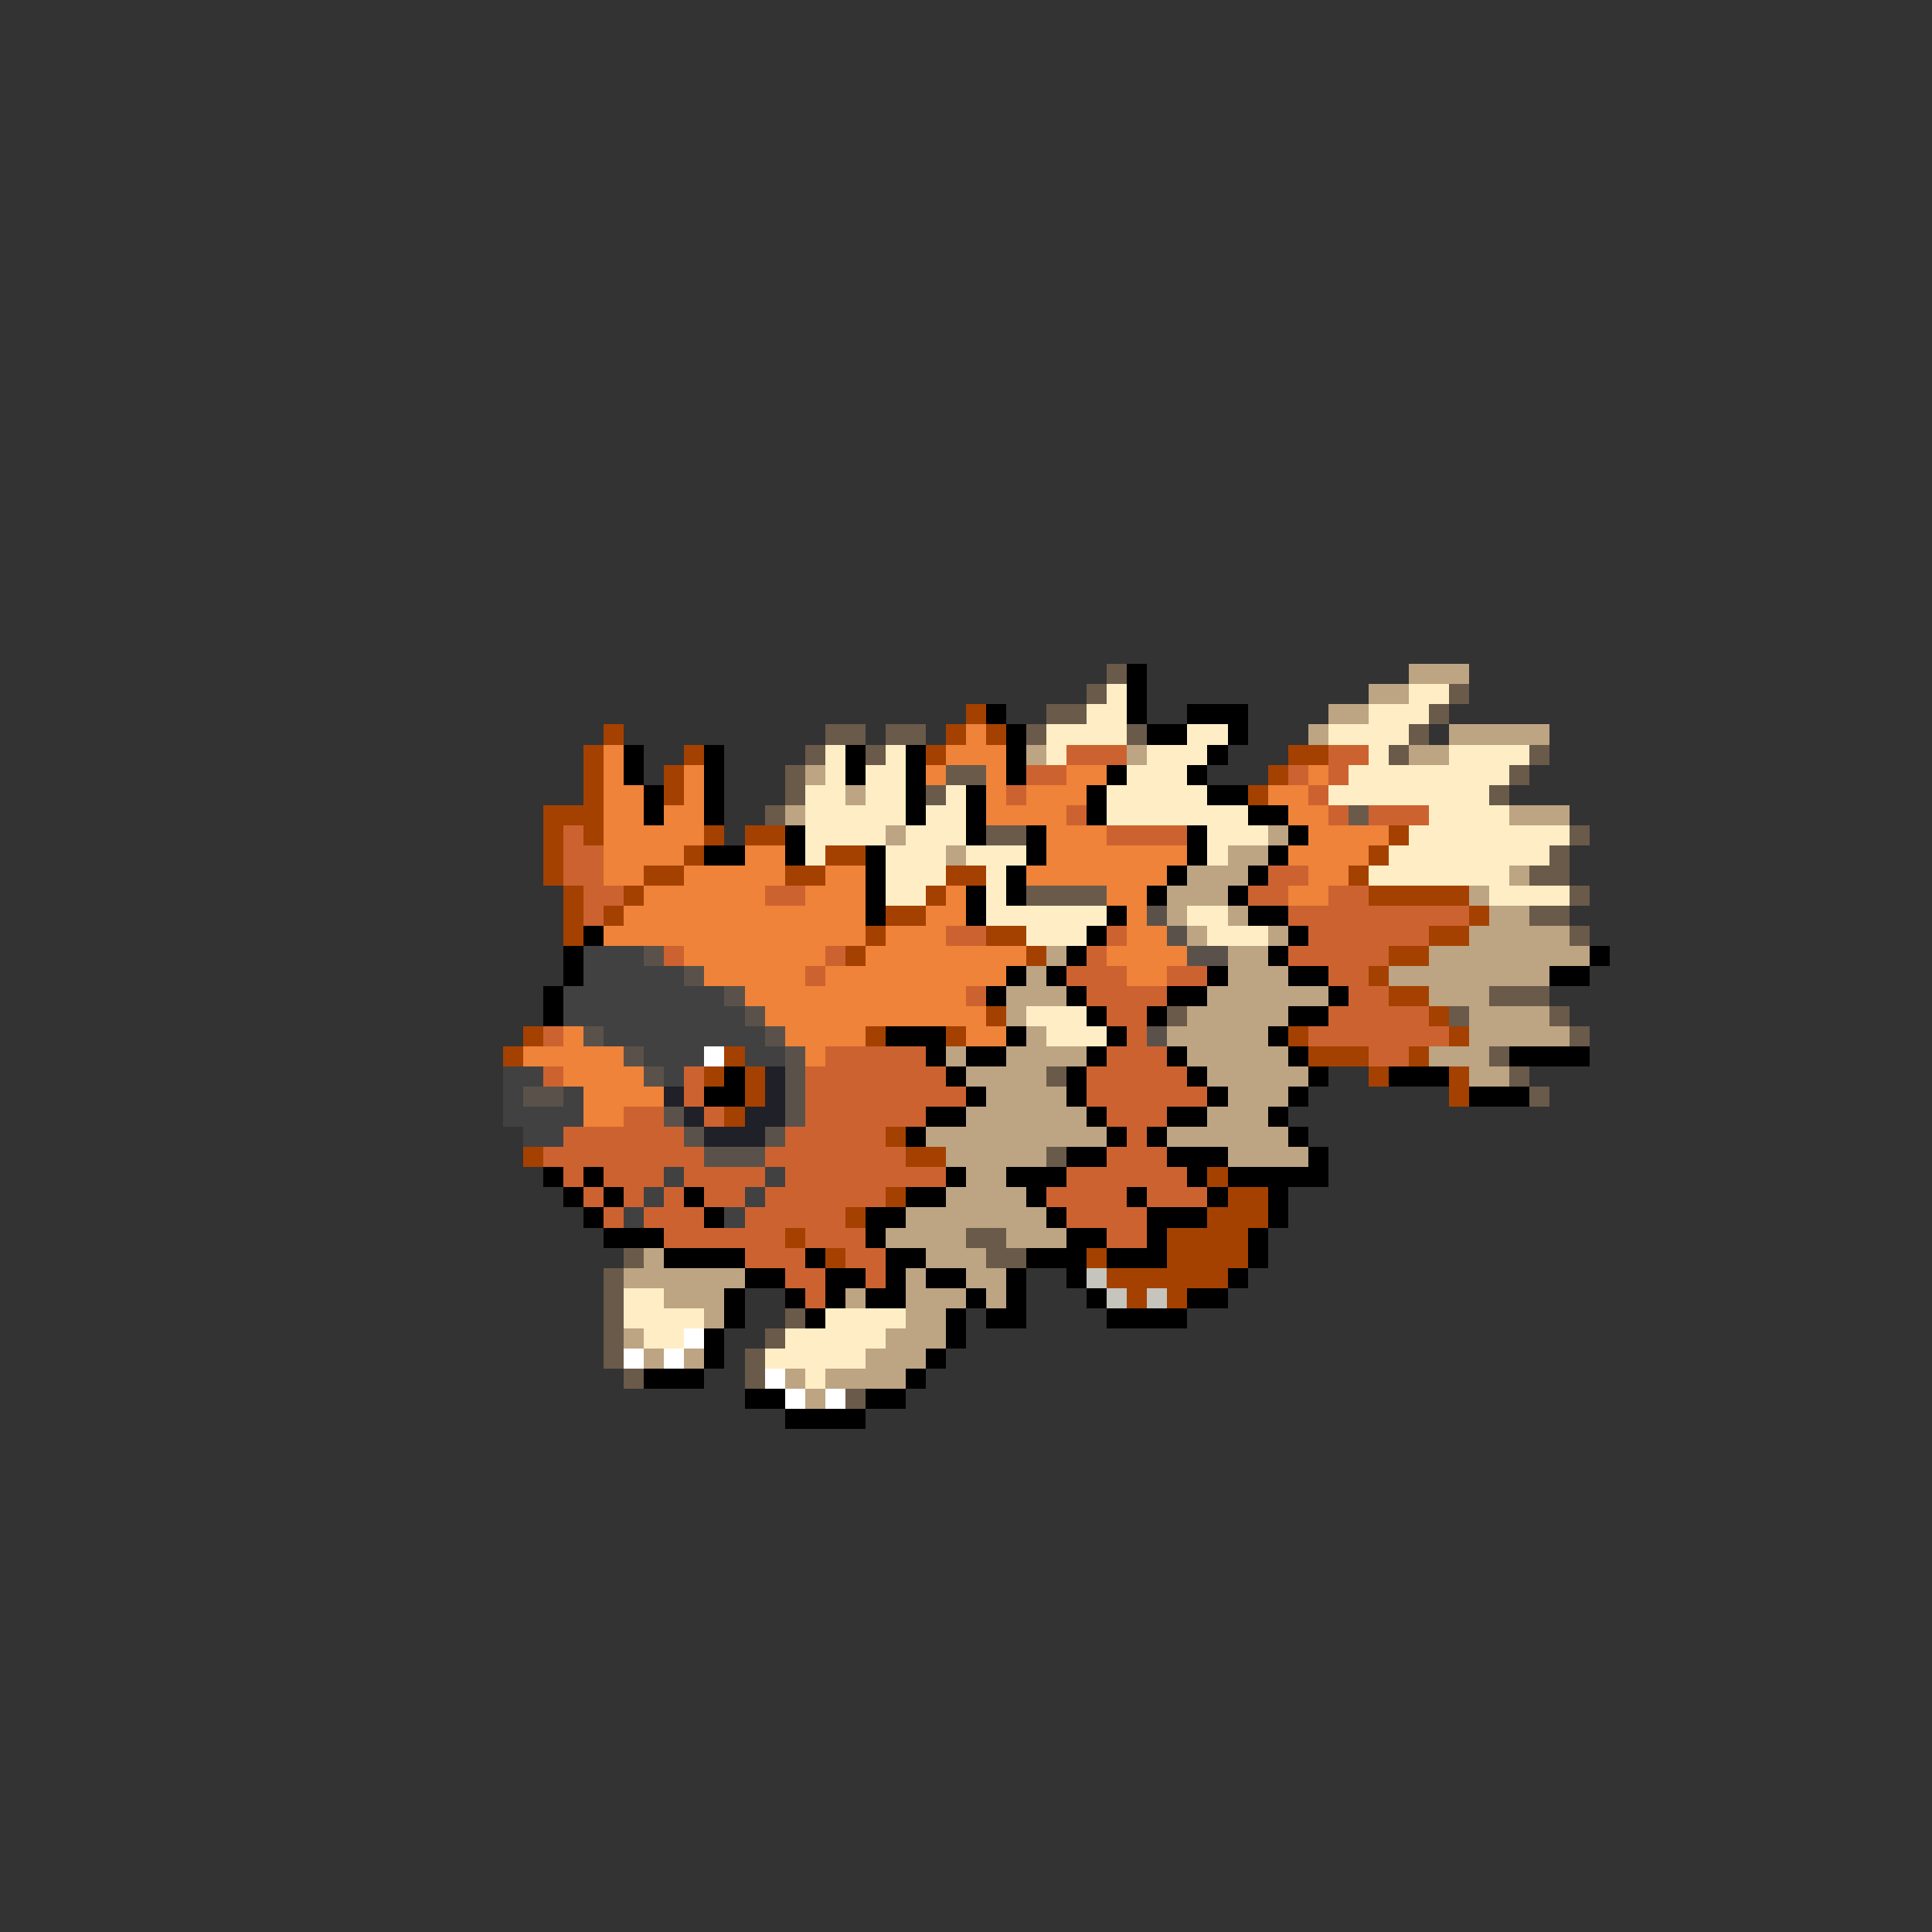 <svg xmlns="http://www.w3.org/2000/svg" viewBox="0 -0.5 96 96" shape-rendering="crispEdges">
<rect x="0" y="-0.5" width="96" height="96" fill="#333333" stroke="none"/>
<path stroke="#6a5a4a" d="M55 33h1M54 34h1M72 34h1M52 35h2M71 35h1M41 36h2M44 36h2M51 36h1M56 36h1M70 36h1M40 37h1M43 37h1M69 37h1M76 37h1M39 38h1M47 38h2M75 38h1M39 39h1M46 39h1M74 39h1M38 40h1M67 40h1M49 41h2M78 41h1M77 42h1M76 43h2M51 44h4M78 44h1M76 45h2M78 46h1M74 49h3M58 50h1M72 50h1M77 50h1M78 51h1M74 52h1M52 53h1M75 53h1M76 54h1M52 57h1M48 61h2M31 62h1M49 62h2M30 63h1M30 64h1M30 65h1M39 65h1M30 66h1M38 66h1M30 67h1M37 67h1M31 68h1M37 68h1M42 69h1" />
<path stroke="#000000" d="M56 33h1M56 34h1M49 35h1M56 35h1M59 35h3M50 36h1M57 36h2M61 36h1M31 37h1M35 37h1M42 37h1M45 37h1M50 37h1M60 37h1M31 38h1M35 38h1M42 38h1M45 38h1M50 38h1M55 38h1M59 38h1M32 39h1M35 39h1M45 39h1M48 39h1M54 39h1M60 39h2M32 40h1M35 40h1M45 40h1M48 40h1M54 40h1M62 40h2M39 41h1M48 41h1M51 41h1M59 41h1M64 41h1M35 42h2M39 42h1M43 42h1M51 42h1M59 42h1M63 42h1M43 43h1M50 43h1M58 43h1M62 43h1M43 44h1M48 44h1M50 44h1M57 44h1M61 44h1M43 45h1M48 45h1M55 45h1M62 45h2M29 46h1M54 46h1M64 46h1M28 47h1M53 47h1M63 47h1M79 47h1M28 48h1M50 48h1M52 48h1M60 48h1M64 48h2M77 48h2M27 49h1M49 49h1M53 49h1M58 49h2M66 49h1M27 50h1M54 50h1M57 50h1M64 50h2M44 51h3M50 51h1M55 51h1M63 51h1M46 52h1M48 52h2M54 52h1M58 52h1M64 52h1M75 52h4M36 53h1M47 53h1M53 53h1M59 53h1M65 53h1M69 53h3M35 54h2M48 54h1M53 54h1M60 54h1M64 54h1M73 54h3M46 55h2M54 55h1M58 55h2M63 55h1M45 56h1M55 56h1M57 56h1M64 56h1M53 57h2M58 57h3M65 57h1M27 58h1M29 58h1M47 58h1M50 58h3M59 58h1M61 58h5M28 59h1M30 59h1M34 59h1M45 59h2M51 59h1M56 59h1M60 59h1M63 59h1M29 60h1M35 60h1M43 60h2M52 60h1M57 60h3M63 60h1M30 61h3M43 61h1M53 61h2M57 61h1M62 61h1M33 62h4M40 62h1M44 62h2M51 62h3M55 62h3M62 62h1M37 63h2M41 63h2M44 63h1M46 63h2M50 63h1M53 63h1M61 63h1M36 64h1M39 64h1M41 64h1M43 64h2M48 64h1M50 64h1M54 64h1M59 64h2M36 65h1M40 65h1M47 65h1M49 65h2M55 65h4M35 66h1M47 66h1M35 67h1M46 67h1M32 68h3M45 68h1M37 69h2M43 69h2M39 70h4" />
<path stroke="#bda483" d="M70 33h3M68 34h2M66 35h2M65 36h1M72 36h5M51 37h1M56 37h1M70 37h2M40 38h1M42 39h1M39 40h1M75 40h3M44 41h1M63 41h1M47 42h1M61 42h2M59 43h3M75 43h1M58 44h3M73 44h1M58 45h1M61 45h1M74 45h2M59 46h1M63 46h1M73 46h5M52 47h1M61 47h2M71 47h8M51 48h1M61 48h3M69 48h8M50 49h3M60 49h6M71 49h3M50 50h1M59 50h5M73 50h4M51 51h1M58 51h5M73 51h5M47 52h1M50 52h4M59 52h5M71 52h3M48 53h4M60 53h5M73 53h2M49 54h4M61 54h3M48 55h6M60 55h3M46 56h9M58 56h6M47 57h5M61 57h4M48 58h2M47 59h4M45 60h7M44 61h4M50 61h3M32 62h1M46 62h3M31 63h6M45 63h1M48 63h2M33 64h3M42 64h1M45 64h3M49 64h1M35 65h1M45 65h2M31 66h1M44 66h3M32 67h1M34 67h1M43 67h3M39 68h1M41 68h4M40 69h1" />
<path stroke="#ffeec5" d="M55 34h1M70 34h2M54 35h2M68 35h3M52 36h4M59 36h2M66 36h4M41 37h1M44 37h1M52 37h1M57 37h3M68 37h1M72 37h4M41 38h1M43 38h2M56 38h3M67 38h8M40 39h2M43 39h2M47 39h1M55 39h5M66 39h8M40 40h5M46 40h2M55 40h7M71 40h4M40 41h4M45 41h3M60 41h3M70 41h8M40 42h1M44 42h3M48 42h3M60 42h1M69 42h8M44 43h3M49 43h1M68 43h7M44 44h2M49 44h1M74 44h4M49 45h6M59 45h2M51 46h3M60 46h3M51 50h3M52 51h3M31 64h2M31 65h4M41 65h4M32 66h2M39 66h5M38 67h5M40 68h1" />
<path stroke="#a44100" d="M48 35h1M30 36h1M47 36h1M49 36h1M29 37h1M34 37h1M46 37h1M64 37h2M29 38h1M33 38h1M63 38h1M29 39h1M33 39h1M62 39h1M27 40h3M27 41h1M29 41h1M35 41h1M37 41h2M69 41h1M27 42h1M34 42h1M41 42h2M68 42h1M27 43h1M32 43h2M39 43h2M47 43h2M67 43h1M28 44h1M31 44h1M46 44h1M68 44h5M28 45h1M30 45h1M44 45h2M73 45h1M28 46h1M43 46h1M49 46h2M71 46h2M42 47h1M51 47h1M69 47h2M68 48h1M69 49h2M49 50h1M71 50h1M26 51h1M43 51h1M47 51h1M64 51h1M72 51h1M25 52h1M36 52h1M65 52h3M70 52h1M35 53h1M37 53h1M68 53h1M72 53h1M37 54h1M72 54h1M36 55h1M44 56h1M26 57h1M45 57h2M60 58h1M44 59h1M61 59h2M42 60h1M60 60h3M39 61h1M58 61h4M41 62h1M54 62h1M58 62h4M55 63h6M56 64h1M58 64h1" />
<path stroke="#ee8339" d="M48 36h1M30 37h1M47 37h3M30 38h1M34 38h1M46 38h1M49 38h1M53 38h2M65 38h1M30 39h2M34 39h1M49 39h1M51 39h3M63 39h2M30 40h2M33 40h2M49 40h4M64 40h2M30 41h5M52 41h3M65 41h4M30 42h4M37 42h2M52 42h7M64 42h4M30 43h2M34 43h5M41 43h2M51 43h7M65 43h2M32 44h6M40 44h3M47 44h1M55 44h2M64 44h2M31 45h12M46 45h2M56 45h1M30 46h13M44 46h3M56 46h2M34 47h7M43 47h8M55 47h4M35 48h5M41 48h9M56 48h2M37 49h11M38 50h11M28 51h1M39 51h4M48 51h2M26 52h5M40 52h1M28 53h4M29 54h4M29 55h2" />
<path stroke="#cd6231" d="M53 37h3M66 37h2M51 38h2M64 38h1M66 38h1M50 39h1M65 39h1M53 40h1M66 40h1M68 40h3M28 41h1M55 41h4M28 42h2M28 43h2M63 43h2M29 44h2M38 44h2M62 44h2M66 44h2M29 45h1M64 45h9M47 46h2M55 46h1M65 46h6M33 47h1M41 47h1M54 47h1M64 47h5M40 48h1M53 48h3M58 48h2M66 48h2M48 49h1M54 49h4M67 49h2M55 50h2M66 50h5M27 51h1M56 51h1M65 51h7M41 52h5M55 52h3M68 52h2M27 53h1M34 53h1M40 53h7M54 53h5M34 54h1M40 54h8M54 54h6M31 55h2M35 55h1M40 55h6M55 55h3M28 56h6M39 56h5M56 56h1M27 57h8M38 57h7M55 57h3M28 58h1M30 58h3M34 58h4M39 58h8M53 58h6M29 59h1M31 59h1M33 59h1M35 59h2M38 59h6M52 59h4M57 59h3M30 60h1M32 60h3M37 60h5M53 60h4M33 61h6M40 61h3M55 61h2M37 62h3M42 62h2M39 63h2M43 63h1M40 64h1" />
<path stroke="#5a524a" d="M57 45h1M58 46h1M32 47h1M59 47h2M34 48h1M36 49h1M37 50h1M29 51h1M38 51h1M57 51h1M31 52h1M39 52h1M32 53h1M39 53h1M26 54h2M39 54h1M33 55h1M39 55h1M34 56h1M38 56h1M35 57h3" />
<path stroke="#414141" d="M29 47h3M29 48h5M28 49h8M28 50h9M30 51h8M32 52h3M37 52h2M25 53h2M33 53h1M25 54h1M28 54h1M25 55h4M26 56h2M33 58h1M38 58h1M32 59h1M37 59h1M31 60h1M36 60h1" />
<path stroke="#ffffff" d="M35 52h1M34 66h1M31 67h1M33 67h1M38 68h1M39 69h1M41 69h1" />
<path stroke="#202029" d="M38 53h1M33 54h1M38 54h1M34 55h1M37 55h2M35 56h3" />
<path stroke="#c5c5bd" d="M54 63h1M55 64h1M57 64h1" />
</svg>